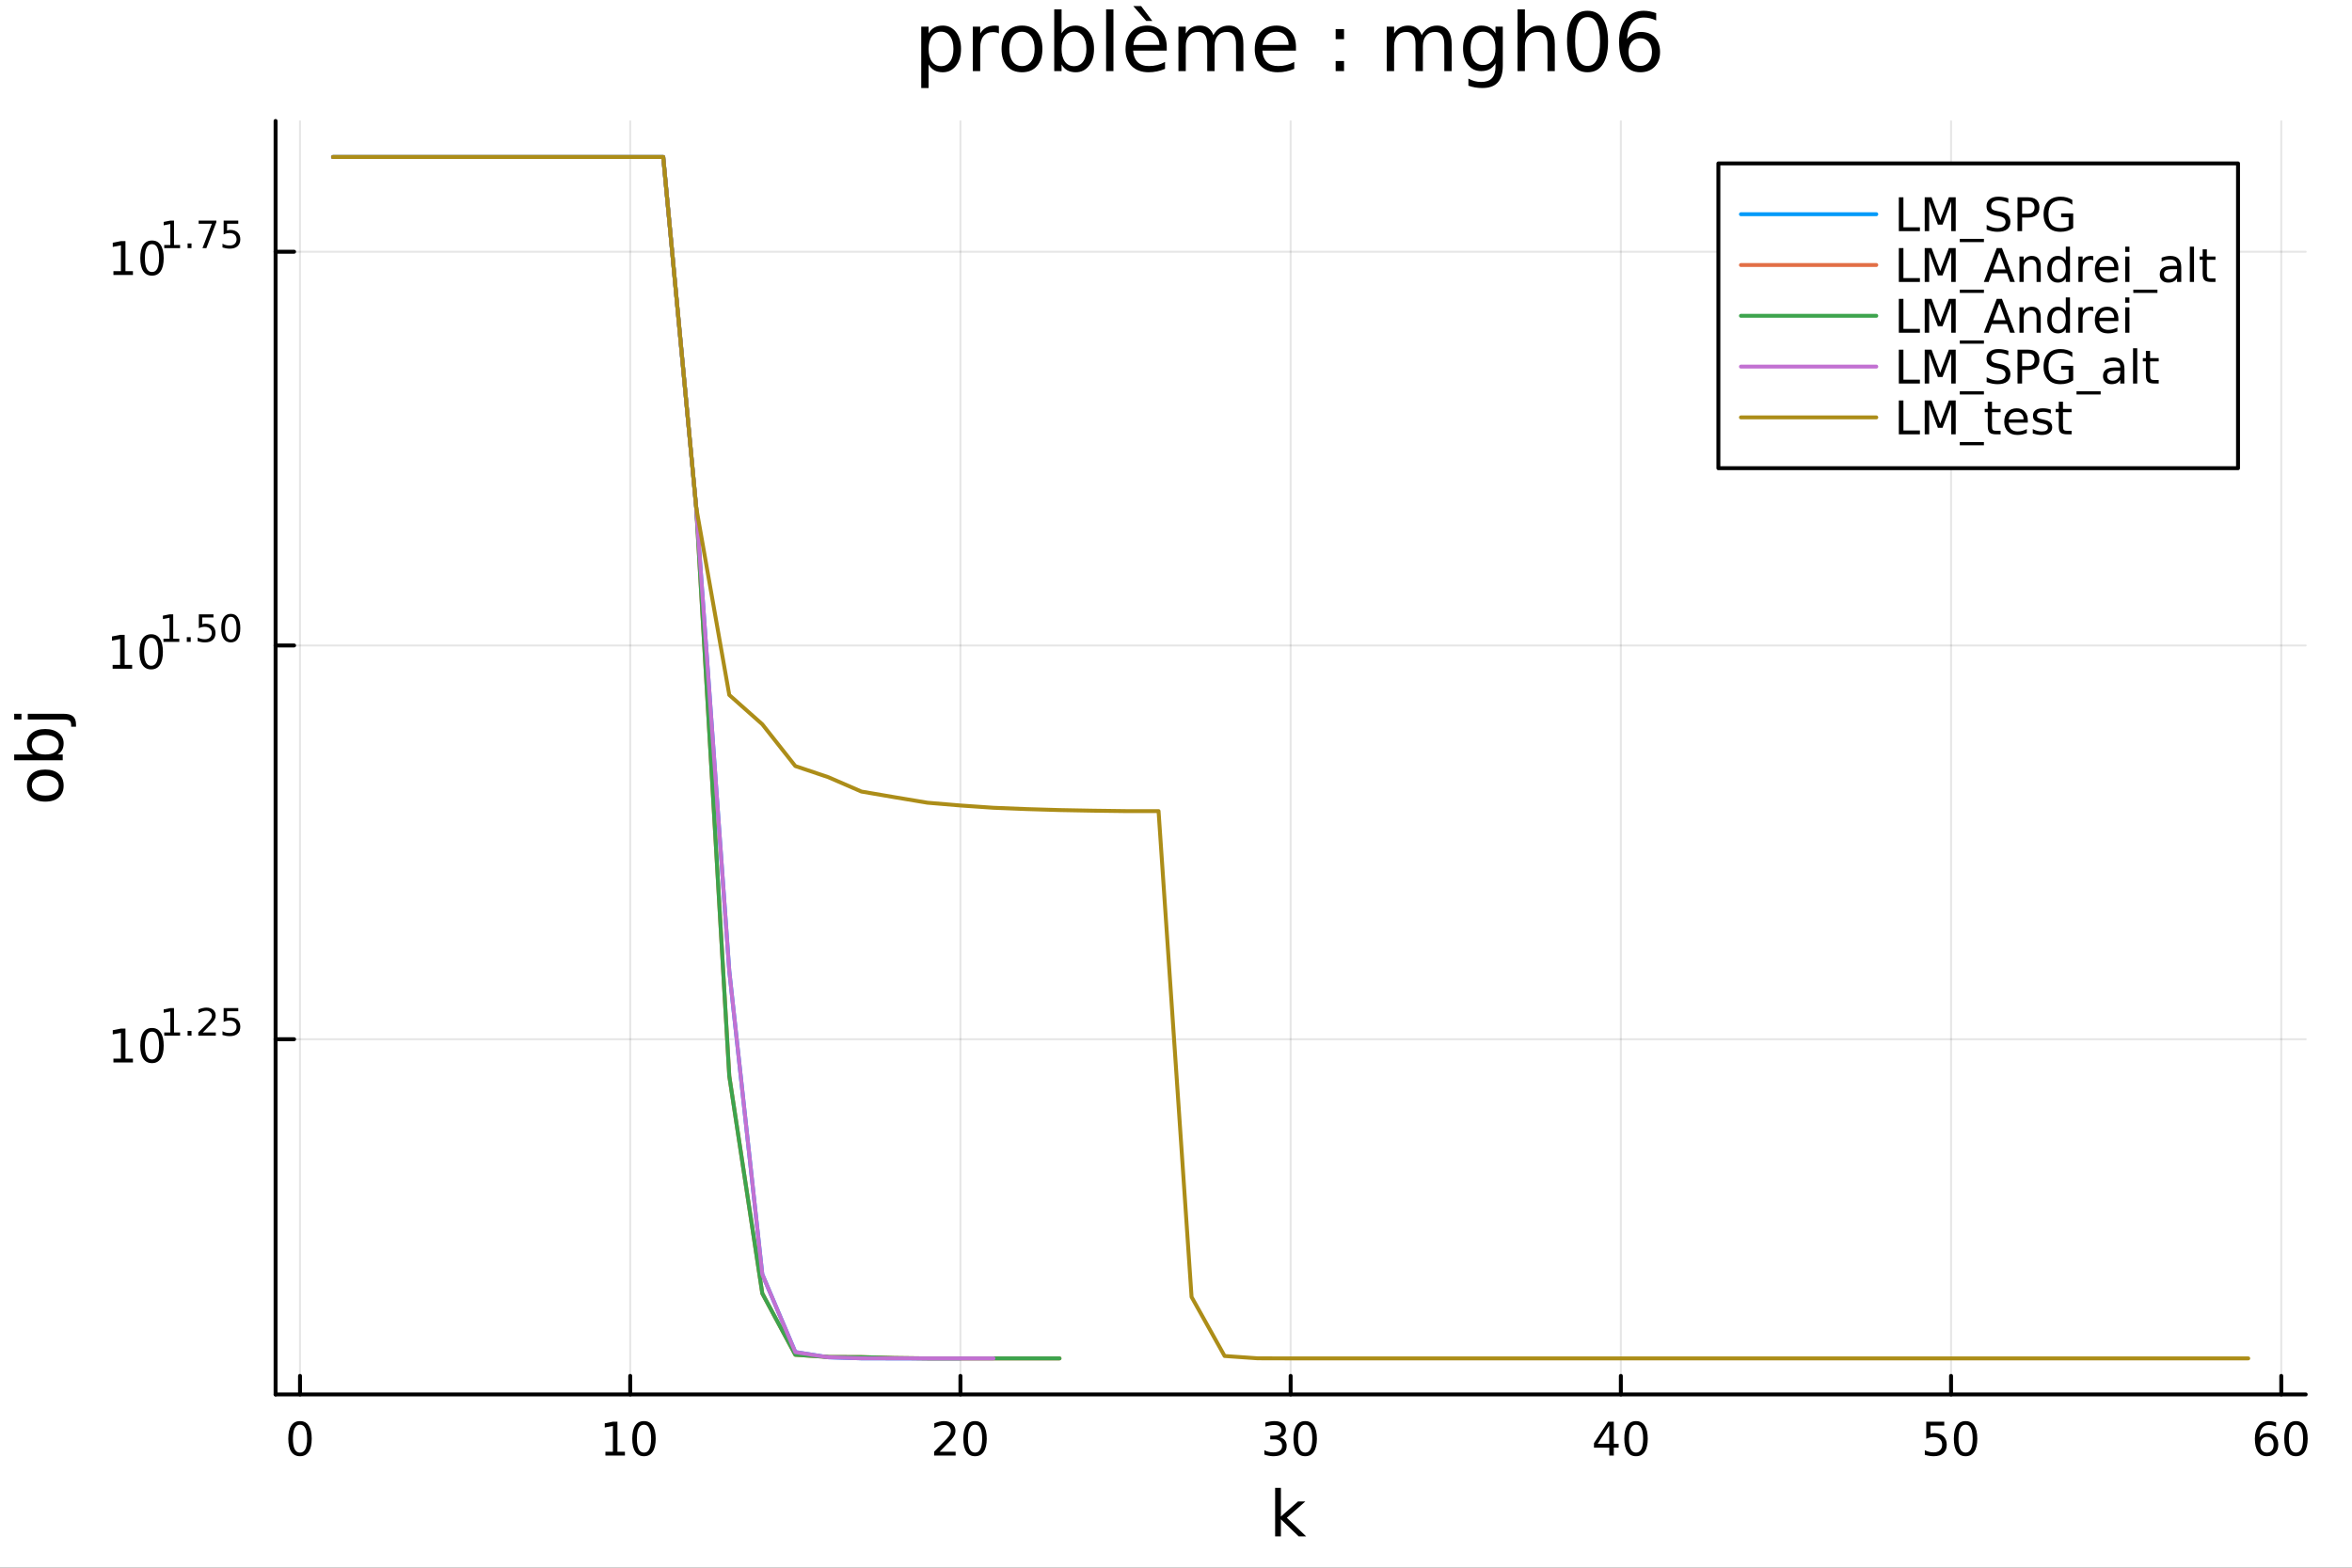 <?xml version="1.0" encoding="utf-8"?>
<svg xmlns="http://www.w3.org/2000/svg" xmlns:xlink="http://www.w3.org/1999/xlink" width="600" height="400" viewBox="0 0 2400 1600">
<rect x="0" y="0" width="2400" height="1600" fill="#333333" stroke="none"/>
<defs>
  <clipPath id="clip700">
    <rect x="0" y="0" width="2400" height="1600"/>
  </clipPath>
</defs>
<path clip-path="url(#clip700)" d="M0 1600 L2400 1600 L2400 0 L0 0  Z" fill="#ffffff" fill-rule="evenodd" fill-opacity="1"/>
<defs>
  <clipPath id="clip701">
    <rect x="480" y="0" width="1681" height="1600"/>
  </clipPath>
</defs>
<path clip-path="url(#clip700)" d="M281.201 1423.18 L2352.76 1423.18 L2352.76 123.472 L281.201 123.472  Z" fill="#ffffff" fill-rule="evenodd" fill-opacity="1"/>
<defs>
  <clipPath id="clip702">
    <rect x="281" y="123" width="2073" height="1301"/>
  </clipPath>
</defs>
<polyline clip-path="url(#clip702)" style="stroke:#000000; stroke-linecap:round; stroke-linejoin:round; stroke-width:2; stroke-opacity:0.1; fill:none" points="306.135,1423.18 306.135,123.472 "/>
<polyline clip-path="url(#clip702)" style="stroke:#000000; stroke-linecap:round; stroke-linejoin:round; stroke-width:2; stroke-opacity:0.1; fill:none" points="643.083,1423.18 643.083,123.472 "/>
<polyline clip-path="url(#clip702)" style="stroke:#000000; stroke-linecap:round; stroke-linejoin:round; stroke-width:2; stroke-opacity:0.1; fill:none" points="980.031,1423.18 980.031,123.472 "/>
<polyline clip-path="url(#clip702)" style="stroke:#000000; stroke-linecap:round; stroke-linejoin:round; stroke-width:2; stroke-opacity:0.1; fill:none" points="1316.98,1423.18 1316.98,123.472 "/>
<polyline clip-path="url(#clip702)" style="stroke:#000000; stroke-linecap:round; stroke-linejoin:round; stroke-width:2; stroke-opacity:0.1; fill:none" points="1653.93,1423.18 1653.93,123.472 "/>
<polyline clip-path="url(#clip702)" style="stroke:#000000; stroke-linecap:round; stroke-linejoin:round; stroke-width:2; stroke-opacity:0.1; fill:none" points="1990.87,1423.18 1990.87,123.472 "/>
<polyline clip-path="url(#clip702)" style="stroke:#000000; stroke-linecap:round; stroke-linejoin:round; stroke-width:2; stroke-opacity:0.1; fill:none" points="2327.82,1423.18 2327.82,123.472 "/>
<polyline clip-path="url(#clip700)" style="stroke:#000000; stroke-linecap:round; stroke-linejoin:round; stroke-width:4; stroke-opacity:1; fill:none" points="281.201,1423.18 2352.76,1423.18 "/>
<polyline clip-path="url(#clip700)" style="stroke:#000000; stroke-linecap:round; stroke-linejoin:round; stroke-width:4; stroke-opacity:1; fill:none" points="306.135,1423.18 306.135,1404.28 "/>
<polyline clip-path="url(#clip700)" style="stroke:#000000; stroke-linecap:round; stroke-linejoin:round; stroke-width:4; stroke-opacity:1; fill:none" points="643.083,1423.18 643.083,1404.28 "/>
<polyline clip-path="url(#clip700)" style="stroke:#000000; stroke-linecap:round; stroke-linejoin:round; stroke-width:4; stroke-opacity:1; fill:none" points="980.031,1423.18 980.031,1404.28 "/>
<polyline clip-path="url(#clip700)" style="stroke:#000000; stroke-linecap:round; stroke-linejoin:round; stroke-width:4; stroke-opacity:1; fill:none" points="1316.98,1423.18 1316.98,1404.28 "/>
<polyline clip-path="url(#clip700)" style="stroke:#000000; stroke-linecap:round; stroke-linejoin:round; stroke-width:4; stroke-opacity:1; fill:none" points="1653.93,1423.18 1653.93,1404.28 "/>
<polyline clip-path="url(#clip700)" style="stroke:#000000; stroke-linecap:round; stroke-linejoin:round; stroke-width:4; stroke-opacity:1; fill:none" points="1990.87,1423.18 1990.87,1404.28 "/>
<polyline clip-path="url(#clip700)" style="stroke:#000000; stroke-linecap:round; stroke-linejoin:round; stroke-width:4; stroke-opacity:1; fill:none" points="2327.82,1423.18 2327.82,1404.28 "/>
<path clip-path="url(#clip700)" d="M306.135 1454.1 Q302.524 1454.1 300.696 1457.66 Q298.89 1461.2 298.89 1468.33 Q298.89 1475.44 300.696 1479.01 Q302.524 1482.55 306.135 1482.55 Q309.77 1482.55 311.575 1479.01 Q313.404 1475.44 313.404 1468.33 Q313.404 1461.2 311.575 1457.66 Q309.77 1454.1 306.135 1454.1 M306.135 1450.39 Q311.946 1450.39 315.001 1455 Q318.08 1459.58 318.08 1468.33 Q318.08 1477.06 315.001 1481.67 Q311.946 1486.25 306.135 1486.25 Q300.325 1486.25 297.247 1481.67 Q294.191 1477.06 294.191 1468.33 Q294.191 1459.58 297.247 1455 Q300.325 1450.39 306.135 1450.39 Z" fill="#000000" fill-rule="nonzero" fill-opacity="1" /><path clip-path="url(#clip700)" d="M617.771 1481.64 L625.41 1481.64 L625.41 1455.28 L617.099 1456.95 L617.099 1452.69 L625.363 1451.02 L630.039 1451.02 L630.039 1481.64 L637.678 1481.64 L637.678 1485.58 L617.771 1485.58 L617.771 1481.64 Z" fill="#000000" fill-rule="nonzero" fill-opacity="1" /><path clip-path="url(#clip700)" d="M657.122 1454.1 Q653.511 1454.1 651.683 1457.66 Q649.877 1461.2 649.877 1468.33 Q649.877 1475.44 651.683 1479.01 Q653.511 1482.55 657.122 1482.55 Q660.757 1482.55 662.562 1479.01 Q664.391 1475.44 664.391 1468.33 Q664.391 1461.2 662.562 1457.66 Q660.757 1454.1 657.122 1454.1 M657.122 1450.39 Q662.933 1450.39 665.988 1455 Q669.067 1459.58 669.067 1468.33 Q669.067 1477.06 665.988 1481.67 Q662.933 1486.25 657.122 1486.25 Q651.312 1486.25 648.234 1481.67 Q645.178 1477.06 645.178 1468.33 Q645.178 1459.58 648.234 1455 Q651.312 1450.39 657.122 1450.39 Z" fill="#000000" fill-rule="nonzero" fill-opacity="1" /><path clip-path="url(#clip700)" d="M958.804 1481.64 L975.123 1481.64 L975.123 1485.58 L953.179 1485.58 L953.179 1481.64 Q955.841 1478.89 960.425 1474.26 Q965.031 1469.61 966.212 1468.27 Q968.457 1465.74 969.336 1464.01 Q970.239 1462.25 970.239 1460.56 Q970.239 1457.8 968.295 1456.07 Q966.374 1454.33 963.272 1454.33 Q961.073 1454.33 958.619 1455.09 Q956.188 1455.86 953.411 1457.41 L953.411 1452.69 Q956.235 1451.55 958.688 1450.97 Q961.142 1450.39 963.179 1450.39 Q968.549 1450.39 971.744 1453.08 Q974.938 1455.77 974.938 1460.26 Q974.938 1462.39 974.128 1464.31 Q973.341 1466.2 971.235 1468.8 Q970.656 1469.47 967.554 1472.69 Q964.452 1475.88 958.804 1481.64 Z" fill="#000000" fill-rule="nonzero" fill-opacity="1" /><path clip-path="url(#clip700)" d="M994.938 1454.1 Q991.327 1454.1 989.498 1457.66 Q987.693 1461.2 987.693 1468.33 Q987.693 1475.44 989.498 1479.01 Q991.327 1482.55 994.938 1482.55 Q998.572 1482.55 1000.38 1479.01 Q1002.21 1475.44 1002.21 1468.33 Q1002.21 1461.2 1000.38 1457.66 Q998.572 1454.1 994.938 1454.1 M994.938 1450.39 Q1000.75 1450.39 1003.8 1455 Q1006.88 1459.58 1006.88 1468.33 Q1006.88 1477.06 1003.8 1481.67 Q1000.75 1486.25 994.938 1486.25 Q989.128 1486.25 986.049 1481.67 Q982.994 1477.06 982.994 1468.33 Q982.994 1459.58 986.049 1455 Q989.128 1450.39 994.938 1450.39 Z" fill="#000000" fill-rule="nonzero" fill-opacity="1" /><path clip-path="url(#clip700)" d="M1305.82 1466.95 Q1309.18 1467.66 1311.05 1469.93 Q1312.95 1472.2 1312.95 1475.53 Q1312.95 1480.65 1309.43 1483.45 Q1305.91 1486.25 1299.43 1486.25 Q1297.26 1486.25 1294.94 1485.81 Q1292.65 1485.39 1290.2 1484.54 L1290.2 1480.02 Q1292.14 1481.16 1294.46 1481.74 Q1296.77 1482.32 1299.29 1482.32 Q1303.69 1482.32 1305.98 1480.58 Q1308.3 1478.84 1308.3 1475.53 Q1308.3 1472.48 1306.15 1470.77 Q1304.02 1469.03 1300.2 1469.03 L1296.17 1469.03 L1296.17 1465.19 L1300.38 1465.19 Q1303.83 1465.19 1305.66 1463.82 Q1307.49 1462.43 1307.49 1459.84 Q1307.49 1457.18 1305.59 1455.77 Q1303.71 1454.33 1300.2 1454.33 Q1298.27 1454.33 1296.08 1454.75 Q1293.88 1455.16 1291.24 1456.04 L1291.24 1451.88 Q1293.9 1451.14 1296.21 1450.77 Q1298.55 1450.39 1300.61 1450.39 Q1305.94 1450.39 1309.04 1452.83 Q1312.14 1455.23 1312.14 1459.35 Q1312.14 1462.22 1310.5 1464.21 Q1308.85 1466.18 1305.82 1466.95 Z" fill="#000000" fill-rule="nonzero" fill-opacity="1" /><path clip-path="url(#clip700)" d="M1331.82 1454.1 Q1328.21 1454.1 1326.38 1457.66 Q1324.57 1461.2 1324.57 1468.33 Q1324.57 1475.44 1326.38 1479.01 Q1328.21 1482.55 1331.82 1482.55 Q1335.45 1482.55 1337.26 1479.01 Q1339.08 1475.44 1339.08 1468.33 Q1339.08 1461.2 1337.26 1457.66 Q1335.45 1454.1 1331.82 1454.1 M1331.82 1450.39 Q1337.63 1450.39 1340.68 1455 Q1343.76 1459.58 1343.76 1468.33 Q1343.76 1477.06 1340.68 1481.67 Q1337.63 1486.25 1331.82 1486.25 Q1326.01 1486.25 1322.93 1481.67 Q1319.87 1477.06 1319.87 1468.33 Q1319.87 1459.58 1322.93 1455 Q1326.01 1450.39 1331.82 1450.39 Z" fill="#000000" fill-rule="nonzero" fill-opacity="1" /><path clip-path="url(#clip700)" d="M1642.1 1455.09 L1630.29 1473.54 L1642.1 1473.54 L1642.1 1455.09 M1640.87 1451.02 L1646.75 1451.02 L1646.75 1473.54 L1651.68 1473.54 L1651.68 1477.43 L1646.75 1477.43 L1646.75 1485.58 L1642.1 1485.58 L1642.1 1477.43 L1626.5 1477.43 L1626.5 1472.92 L1640.87 1451.02 Z" fill="#000000" fill-rule="nonzero" fill-opacity="1" /><path clip-path="url(#clip700)" d="M1669.41 1454.1 Q1665.8 1454.1 1663.97 1457.66 Q1662.17 1461.2 1662.17 1468.33 Q1662.17 1475.44 1663.97 1479.01 Q1665.8 1482.55 1669.41 1482.55 Q1673.05 1482.55 1674.85 1479.01 Q1676.68 1475.44 1676.68 1468.33 Q1676.68 1461.2 1674.85 1457.66 Q1673.05 1454.1 1669.41 1454.1 M1669.41 1450.39 Q1675.22 1450.39 1678.28 1455 Q1681.36 1459.58 1681.36 1468.33 Q1681.36 1477.06 1678.28 1481.67 Q1675.22 1486.25 1669.41 1486.25 Q1663.6 1486.25 1660.52 1481.67 Q1657.47 1477.06 1657.47 1468.33 Q1657.47 1459.58 1660.52 1455 Q1663.6 1450.39 1669.41 1450.39 Z" fill="#000000" fill-rule="nonzero" fill-opacity="1" /><path clip-path="url(#clip700)" d="M1965.57 1451.02 L1983.93 1451.02 L1983.93 1454.96 L1969.86 1454.96 L1969.86 1463.43 Q1970.87 1463.08 1971.89 1462.92 Q1972.91 1462.73 1973.93 1462.73 Q1979.72 1462.73 1983.1 1465.9 Q1986.48 1469.08 1986.48 1474.49 Q1986.48 1480.07 1983 1483.17 Q1979.53 1486.25 1973.21 1486.25 Q1971.04 1486.25 1968.77 1485.88 Q1966.52 1485.51 1964.11 1484.77 L1964.11 1480.07 Q1966.2 1481.2 1968.42 1481.76 Q1970.64 1482.32 1973.12 1482.32 Q1977.12 1482.32 1979.46 1480.21 Q1981.8 1478.1 1981.8 1474.49 Q1981.8 1470.88 1979.46 1468.77 Q1977.12 1466.67 1973.12 1466.67 Q1971.24 1466.67 1969.37 1467.08 Q1967.52 1467.5 1965.57 1468.38 L1965.57 1451.02 Z" fill="#000000" fill-rule="nonzero" fill-opacity="1" /><path clip-path="url(#clip700)" d="M2005.69 1454.1 Q2002.08 1454.1 2000.25 1457.66 Q1998.44 1461.2 1998.44 1468.33 Q1998.44 1475.44 2000.25 1479.01 Q2002.08 1482.55 2005.69 1482.55 Q2009.32 1482.55 2011.13 1479.01 Q2012.96 1475.44 2012.96 1468.33 Q2012.96 1461.2 2011.13 1457.66 Q2009.32 1454.1 2005.69 1454.1 M2005.69 1450.39 Q2011.5 1450.39 2014.55 1455 Q2017.63 1459.58 2017.63 1468.33 Q2017.63 1477.06 2014.55 1481.67 Q2011.5 1486.25 2005.69 1486.25 Q1999.88 1486.25 1996.8 1481.67 Q1993.74 1477.06 1993.74 1468.33 Q1993.74 1459.58 1996.8 1455 Q1999.88 1450.39 2005.69 1450.39 Z" fill="#000000" fill-rule="nonzero" fill-opacity="1" /><path clip-path="url(#clip700)" d="M2313.23 1466.44 Q2310.08 1466.44 2308.23 1468.59 Q2306.4 1470.74 2306.4 1474.49 Q2306.4 1478.22 2308.23 1480.39 Q2310.08 1482.55 2313.23 1482.55 Q2316.38 1482.55 2318.2 1480.39 Q2320.06 1478.22 2320.06 1474.49 Q2320.06 1470.74 2318.2 1468.59 Q2316.38 1466.44 2313.23 1466.44 M2322.51 1451.78 L2322.51 1456.04 Q2320.75 1455.21 2318.94 1454.77 Q2317.16 1454.33 2315.4 1454.33 Q2310.77 1454.33 2308.32 1457.45 Q2305.89 1460.58 2305.54 1466.9 Q2306.91 1464.89 2308.97 1463.82 Q2311.03 1462.73 2313.5 1462.73 Q2318.71 1462.73 2321.72 1465.9 Q2324.75 1469.05 2324.75 1474.49 Q2324.75 1479.82 2321.61 1483.03 Q2318.46 1486.25 2313.23 1486.25 Q2307.23 1486.25 2304.06 1481.67 Q2300.89 1477.06 2300.89 1468.33 Q2300.89 1460.14 2304.78 1455.28 Q2308.67 1450.39 2315.22 1450.39 Q2316.98 1450.39 2318.76 1450.74 Q2320.56 1451.09 2322.51 1451.78 Z" fill="#000000" fill-rule="nonzero" fill-opacity="1" /><path clip-path="url(#clip700)" d="M2342.81 1454.1 Q2339.2 1454.1 2337.37 1457.66 Q2335.56 1461.2 2335.56 1468.33 Q2335.56 1475.44 2337.37 1479.01 Q2339.2 1482.55 2342.81 1482.55 Q2346.44 1482.55 2348.25 1479.01 Q2350.08 1475.44 2350.08 1468.33 Q2350.08 1461.2 2348.25 1457.66 Q2346.44 1454.1 2342.81 1454.1 M2342.81 1450.39 Q2348.62 1450.39 2351.68 1455 Q2354.75 1459.58 2354.75 1468.33 Q2354.75 1477.06 2351.68 1481.67 Q2348.62 1486.25 2342.81 1486.25 Q2337 1486.25 2333.92 1481.67 Q2330.87 1477.06 2330.87 1468.33 Q2330.87 1459.58 2333.92 1455 Q2337 1450.39 2342.81 1450.39 Z" fill="#000000" fill-rule="nonzero" fill-opacity="1" /><path clip-path="url(#clip700)" d="M1301.16 1518.52 L1307.05 1518.52 L1307.05 1547.77 L1324.52 1532.4 L1332 1532.4 L1313.1 1549.07 L1332.8 1568.04 L1325.16 1568.04 L1307.05 1550.63 L1307.05 1568.04 L1301.16 1568.04 L1301.16 1518.52 Z" fill="#000000" fill-rule="nonzero" fill-opacity="1" /><polyline clip-path="url(#clip702)" style="stroke:#000000; stroke-linecap:round; stroke-linejoin:round; stroke-width:2; stroke-opacity:0.1; fill:none" points="281.201,1060.64 2352.76,1060.64 "/>
<polyline clip-path="url(#clip702)" style="stroke:#000000; stroke-linecap:round; stroke-linejoin:round; stroke-width:2; stroke-opacity:0.1; fill:none" points="281.201,658.78 2352.76,658.78 "/>
<polyline clip-path="url(#clip702)" style="stroke:#000000; stroke-linecap:round; stroke-linejoin:round; stroke-width:2; stroke-opacity:0.1; fill:none" points="281.201,256.921 2352.76,256.921 "/>
<polyline clip-path="url(#clip700)" style="stroke:#000000; stroke-linecap:round; stroke-linejoin:round; stroke-width:4; stroke-opacity:1; fill:none" points="281.201,1423.18 281.201,123.472 "/>
<polyline clip-path="url(#clip700)" style="stroke:#000000; stroke-linecap:round; stroke-linejoin:round; stroke-width:4; stroke-opacity:1; fill:none" points="281.201,1060.64 300.099,1060.64 "/>
<polyline clip-path="url(#clip700)" style="stroke:#000000; stroke-linecap:round; stroke-linejoin:round; stroke-width:4; stroke-opacity:1; fill:none" points="281.201,658.78 300.099,658.78 "/>
<polyline clip-path="url(#clip700)" style="stroke:#000000; stroke-linecap:round; stroke-linejoin:round; stroke-width:4; stroke-opacity:1; fill:none" points="281.201,256.921 300.099,256.921 "/>
<path clip-path="url(#clip700)" d="M115.74 1080.43 L123.379 1080.43 L123.379 1054.07 L115.069 1055.73 L115.069 1051.47 L123.333 1049.81 L128.009 1049.81 L128.009 1080.43 L135.647 1080.43 L135.647 1084.37 L115.74 1084.37 L115.74 1080.43 Z" fill="#000000" fill-rule="nonzero" fill-opacity="1" /><path clip-path="url(#clip700)" d="M155.092 1052.89 Q151.481 1052.89 149.652 1056.45 Q147.846 1059.99 147.846 1067.12 Q147.846 1074.23 149.652 1077.79 Q151.481 1081.33 155.092 1081.33 Q158.726 1081.33 160.532 1077.79 Q162.36 1074.23 162.36 1067.12 Q162.36 1059.99 160.532 1056.45 Q158.726 1052.89 155.092 1052.89 M155.092 1049.18 Q160.902 1049.18 163.958 1053.79 Q167.036 1058.37 167.036 1067.12 Q167.036 1075.85 163.958 1080.45 Q160.902 1085.04 155.092 1085.04 Q149.282 1085.04 146.203 1080.45 Q143.147 1075.85 143.147 1067.12 Q143.147 1058.37 146.203 1053.79 Q149.282 1049.18 155.092 1049.18 Z" fill="#000000" fill-rule="nonzero" fill-opacity="1" /><path clip-path="url(#clip700)" d="M167.582 1053.76 L173.788 1053.76 L173.788 1032.34 L167.036 1033.69 L167.036 1030.23 L173.751 1028.88 L177.55 1028.88 L177.55 1053.76 L183.756 1053.76 L183.756 1056.96 L167.582 1056.96 L167.582 1053.76 Z" fill="#000000" fill-rule="nonzero" fill-opacity="1" /><path clip-path="url(#clip700)" d="M191.43 1052.18 L195.398 1052.18 L195.398 1056.96 L191.43 1056.96 L191.43 1052.18 Z" fill="#000000" fill-rule="nonzero" fill-opacity="1" /><path clip-path="url(#clip700)" d="M206.946 1053.76 L220.206 1053.76 L220.206 1056.96 L202.376 1056.96 L202.376 1053.76 Q204.539 1051.52 208.263 1047.76 Q212.006 1043.98 212.965 1042.89 Q214.789 1040.84 215.504 1039.43 Q216.237 1038 216.237 1036.63 Q216.237 1034.39 214.657 1032.98 Q213.096 1031.57 210.576 1031.57 Q208.789 1031.57 206.796 1032.19 Q204.821 1032.81 202.564 1034.07 L202.564 1030.23 Q204.859 1029.31 206.852 1028.84 Q208.846 1028.37 210.501 1028.37 Q214.864 1028.37 217.46 1030.55 Q220.055 1032.73 220.055 1036.38 Q220.055 1038.11 219.397 1039.67 Q218.758 1041.21 217.046 1043.32 Q216.576 1043.87 214.056 1046.48 Q211.535 1049.08 206.946 1053.76 Z" fill="#000000" fill-rule="nonzero" fill-opacity="1" /><path clip-path="url(#clip700)" d="M228.218 1028.88 L243.132 1028.88 L243.132 1032.07 L231.697 1032.07 L231.697 1038.96 Q232.525 1038.68 233.352 1038.54 Q234.18 1038.39 235.007 1038.39 Q239.709 1038.39 242.455 1040.97 Q245.201 1043.55 245.201 1047.95 Q245.201 1052.48 242.38 1055 Q239.559 1057.5 234.424 1057.5 Q232.657 1057.5 230.813 1057.2 Q228.989 1056.9 227.033 1056.3 L227.033 1052.48 Q228.726 1053.4 230.531 1053.85 Q232.337 1054.3 234.349 1054.3 Q237.603 1054.3 239.503 1052.59 Q241.402 1050.88 241.402 1047.95 Q241.402 1045.01 239.503 1043.3 Q237.603 1041.59 234.349 1041.59 Q232.826 1041.59 231.302 1041.93 Q229.798 1042.27 228.218 1042.98 L228.218 1028.88 Z" fill="#000000" fill-rule="nonzero" fill-opacity="1" /><path clip-path="url(#clip700)" d="M114.931 678.573 L122.57 678.573 L122.57 652.207 L114.26 653.874 L114.26 649.614 L122.524 647.948 L127.2 647.948 L127.2 678.573 L134.839 678.573 L134.839 682.508 L114.931 682.508 L114.931 678.573 Z" fill="#000000" fill-rule="nonzero" fill-opacity="1" /><path clip-path="url(#clip700)" d="M154.283 651.027 Q150.672 651.027 148.843 654.591 Q147.038 658.133 147.038 665.263 Q147.038 672.369 148.843 675.934 Q150.672 679.475 154.283 679.475 Q157.917 679.475 159.723 675.934 Q161.552 672.369 161.552 665.263 Q161.552 658.133 159.723 654.591 Q157.917 651.027 154.283 651.027 M154.283 647.323 Q160.093 647.323 163.149 651.929 Q166.227 656.513 166.227 665.263 Q166.227 673.989 163.149 678.596 Q160.093 683.179 154.283 683.179 Q148.473 683.179 145.394 678.596 Q142.339 673.989 142.339 665.263 Q142.339 656.513 145.394 651.929 Q148.473 647.323 154.283 647.323 Z" fill="#000000" fill-rule="nonzero" fill-opacity="1" /><path clip-path="url(#clip700)" d="M166.773 651.9 L172.979 651.9 L172.979 630.478 L166.227 631.832 L166.227 628.372 L172.942 627.017 L176.741 627.017 L176.741 651.9 L182.948 651.9 L182.948 655.097 L166.773 655.097 L166.773 651.9 Z" fill="#000000" fill-rule="nonzero" fill-opacity="1" /><path clip-path="url(#clip700)" d="M190.621 650.32 L194.59 650.32 L194.59 655.097 L190.621 655.097 L190.621 650.32 Z" fill="#000000" fill-rule="nonzero" fill-opacity="1" /><path clip-path="url(#clip700)" d="M202.903 627.017 L217.817 627.017 L217.817 630.215 L206.382 630.215 L206.382 637.098 Q207.21 636.816 208.037 636.685 Q208.865 636.534 209.692 636.534 Q214.394 636.534 217.14 639.111 Q219.886 641.687 219.886 646.089 Q219.886 650.621 217.065 653.141 Q214.244 655.643 209.109 655.643 Q207.341 655.643 205.498 655.342 Q203.674 655.041 201.718 654.439 L201.718 650.621 Q203.41 651.543 205.216 651.994 Q207.022 652.446 209.034 652.446 Q212.288 652.446 214.187 650.734 Q216.087 649.023 216.087 646.089 Q216.087 643.154 214.187 641.443 Q212.288 639.731 209.034 639.731 Q207.511 639.731 205.987 640.07 Q204.482 640.409 202.903 641.123 L202.903 627.017 Z" fill="#000000" fill-rule="nonzero" fill-opacity="1" /><path clip-path="url(#clip700)" d="M235.496 629.519 Q232.562 629.519 231.077 632.415 Q229.61 635.293 229.61 641.086 Q229.61 646.86 231.077 649.756 Q232.562 652.634 235.496 652.634 Q238.449 652.634 239.916 649.756 Q241.402 646.86 241.402 641.086 Q241.402 635.293 239.916 632.415 Q238.449 629.519 235.496 629.519 M235.496 626.51 Q240.217 626.51 242.7 630.252 Q245.201 633.976 245.201 641.086 Q245.201 648.176 242.7 651.919 Q240.217 655.643 235.496 655.643 Q230.776 655.643 228.274 651.919 Q225.792 648.176 225.792 641.086 Q225.792 633.976 228.274 630.252 Q230.776 626.51 235.496 626.51 Z" fill="#000000" fill-rule="nonzero" fill-opacity="1" /><path clip-path="url(#clip700)" d="M115.74 276.714 L123.379 276.714 L123.379 250.348 L115.069 252.015 L115.069 247.755 L123.333 246.089 L128.009 246.089 L128.009 276.714 L135.647 276.714 L135.647 280.649 L115.74 280.649 L115.74 276.714 Z" fill="#000000" fill-rule="nonzero" fill-opacity="1" /><path clip-path="url(#clip700)" d="M155.092 249.167 Q151.481 249.167 149.652 252.732 Q147.846 256.274 147.846 263.403 Q147.846 270.51 149.652 274.075 Q151.481 277.616 155.092 277.616 Q158.726 277.616 160.532 274.075 Q162.36 270.51 162.36 263.403 Q162.36 256.274 160.532 252.732 Q158.726 249.167 155.092 249.167 M155.092 245.464 Q160.902 245.464 163.958 250.07 Q167.036 254.654 167.036 263.403 Q167.036 272.13 163.958 276.737 Q160.902 281.32 155.092 281.32 Q149.282 281.32 146.203 276.737 Q143.147 272.13 143.147 263.403 Q143.147 254.654 146.203 250.07 Q149.282 245.464 155.092 245.464 Z" fill="#000000" fill-rule="nonzero" fill-opacity="1" /><path clip-path="url(#clip700)" d="M167.582 250.041 L173.788 250.041 L173.788 228.619 L167.036 229.973 L167.036 226.513 L173.751 225.158 L177.55 225.158 L177.55 250.041 L183.756 250.041 L183.756 253.238 L167.582 253.238 L167.582 250.041 Z" fill="#000000" fill-rule="nonzero" fill-opacity="1" /><path clip-path="url(#clip700)" d="M191.43 248.461 L195.398 248.461 L195.398 253.238 L191.43 253.238 L191.43 248.461 Z" fill="#000000" fill-rule="nonzero" fill-opacity="1" /><path clip-path="url(#clip700)" d="M202.715 225.158 L220.77 225.158 L220.77 226.776 L210.576 253.238 L206.608 253.238 L216.2 228.356 L202.715 228.356 L202.715 225.158 Z" fill="#000000" fill-rule="nonzero" fill-opacity="1" /><path clip-path="url(#clip700)" d="M228.218 225.158 L243.132 225.158 L243.132 228.356 L231.697 228.356 L231.697 235.239 Q232.525 234.957 233.352 234.826 Q234.18 234.675 235.007 234.675 Q239.709 234.675 242.455 237.252 Q245.201 239.828 245.201 244.229 Q245.201 248.762 242.38 251.282 Q239.559 253.784 234.424 253.784 Q232.657 253.784 230.813 253.483 Q228.989 253.182 227.033 252.58 L227.033 248.762 Q228.726 249.684 230.531 250.135 Q232.337 250.586 234.349 250.586 Q237.603 250.586 239.503 248.875 Q241.402 247.163 241.402 244.229 Q241.402 241.295 239.503 239.584 Q237.603 237.872 234.349 237.872 Q232.826 237.872 231.302 238.211 Q229.798 238.549 228.218 239.264 L228.218 225.158 Z" fill="#000000" fill-rule="nonzero" fill-opacity="1" /><path clip-path="url(#clip700)" d="M32.462 801.797 Q32.462 806.507 36.154 809.244 Q39.815 811.982 46.212 811.982 Q52.609 811.982 56.302 809.276 Q59.962 806.539 59.962 801.797 Q59.962 797.118 56.27 794.381 Q52.578 791.643 46.212 791.643 Q39.878 791.643 36.186 794.381 Q32.462 797.118 32.462 801.797 M27.497 801.797 Q27.497 794.158 32.462 789.797 Q37.427 785.437 46.212 785.437 Q54.965 785.437 59.962 789.797 Q64.927 794.158 64.927 801.797 Q64.927 809.467 59.962 813.828 Q54.965 818.156 46.212 818.156 Q37.427 818.156 32.462 813.828 Q27.497 809.467 27.497 801.797 Z" fill="#000000" fill-rule="nonzero" fill-opacity="1" /><path clip-path="url(#clip700)" d="M46.212 750.139 Q39.751 750.139 36.09 752.812 Q32.398 755.454 32.398 760.101 Q32.398 764.748 36.09 767.422 Q39.751 770.064 46.212 770.064 Q52.673 770.064 56.365 767.422 Q60.026 764.748 60.026 760.101 Q60.026 755.454 56.365 752.812 Q52.673 750.139 46.212 750.139 M33.767 770.064 Q30.584 768.218 29.056 765.417 Q27.497 762.584 27.497 758.669 Q27.497 752.176 32.653 748.134 Q37.809 744.06 46.212 744.06 Q54.615 744.06 59.771 748.134 Q64.927 752.176 64.927 758.669 Q64.927 762.584 63.399 765.417 Q61.84 768.218 58.657 770.064 L64.004 770.064 L64.004 775.952 L14.479 775.952 L14.479 770.064 L33.767 770.064 Z" fill="#000000" fill-rule="nonzero" fill-opacity="1" /><path clip-path="url(#clip700)" d="M28.356 734.352 L28.356 728.495 L64.641 728.495 Q71.452 728.495 74.508 731.105 Q77.563 733.684 77.563 739.445 L77.563 741.673 L72.598 741.673 L72.598 740.113 Q72.598 736.771 71.038 735.561 Q69.51 734.352 64.641 734.352 L28.356 734.352 M14.479 734.352 L14.479 728.495 L21.895 728.495 L21.895 734.352 L14.479 734.352 Z" fill="#000000" fill-rule="nonzero" fill-opacity="1" /><path clip-path="url(#clip700)" d="M947.536 65.77 L947.536 89.833 L940.042 89.833 L940.042 27.206 L947.536 27.206 L947.536 34.092 Q949.886 30.041 953.45 28.097 Q957.056 26.112 962.038 26.112 Q970.302 26.112 975.447 32.675 Q980.632 39.237 980.632 49.931 Q980.632 60.626 975.447 67.188 Q970.302 73.751 962.038 73.751 Q957.056 73.751 953.45 71.806 Q949.886 69.821 947.536 65.77 M972.895 49.931 Q972.895 41.708 969.492 37.05 Q966.13 32.35 960.215 32.35 Q954.301 32.35 950.898 37.05 Q947.536 41.708 947.536 49.931 Q947.536 58.155 950.898 62.854 Q954.301 67.512 960.215 67.512 Q966.13 67.512 969.492 62.854 Q972.895 58.155 972.895 49.931 Z" fill="#000000" fill-rule="nonzero" fill-opacity="1" /><path clip-path="url(#clip700)" d="M1019.28 34.173 Q1018.02 33.444 1016.52 33.12 Q1015.06 32.756 1013.28 32.756 Q1006.96 32.756 1003.56 36.888 Q1000.2 40.979 1000.2 48.676 L1000.2 72.576 L992.704 72.576 L992.704 27.206 L1000.2 27.206 L1000.2 34.254 Q1002.55 30.122 1006.31 28.138 Q1010.08 26.112 1015.47 26.112 Q1016.24 26.112 1017.17 26.234 Q1018.1 26.315 1019.24 26.517 L1019.28 34.173 Z" fill="#000000" fill-rule="nonzero" fill-opacity="1" /><path clip-path="url(#clip700)" d="M1042.85 32.431 Q1036.86 32.431 1033.37 37.131 Q1029.89 41.789 1029.89 49.931 Q1029.89 58.074 1033.33 62.773 Q1036.82 67.431 1042.85 67.431 Q1048.81 67.431 1052.29 62.732 Q1055.78 58.033 1055.78 49.931 Q1055.78 41.87 1052.29 37.171 Q1048.81 32.431 1042.85 32.431 M1042.85 26.112 Q1052.58 26.112 1058.13 32.431 Q1063.68 38.751 1063.68 49.931 Q1063.68 61.071 1058.13 67.431 Q1052.58 73.751 1042.85 73.751 Q1033.09 73.751 1027.54 67.431 Q1022.03 61.071 1022.03 49.931 Q1022.03 38.751 1027.54 32.431 Q1033.09 26.112 1042.85 26.112 Z" fill="#000000" fill-rule="nonzero" fill-opacity="1" /><path clip-path="url(#clip700)" d="M1108.6 49.931 Q1108.6 41.708 1105.2 37.05 Q1101.84 32.35 1095.92 32.35 Q1090.01 32.35 1086.6 37.05 Q1083.24 41.708 1083.24 49.931 Q1083.24 58.155 1086.6 62.854 Q1090.01 67.512 1095.92 67.512 Q1101.84 67.512 1105.2 62.854 Q1108.6 58.155 1108.6 49.931 M1083.24 34.092 Q1085.59 30.041 1089.16 28.097 Q1092.76 26.112 1097.74 26.112 Q1106.01 26.112 1111.15 32.675 Q1116.34 39.237 1116.34 49.931 Q1116.34 60.626 1111.15 67.188 Q1106.01 73.751 1097.74 73.751 Q1092.76 73.751 1089.16 71.806 Q1085.59 69.821 1083.24 65.77 L1083.24 72.576 L1075.75 72.576 L1075.75 9.544 L1083.24 9.544 L1083.24 34.092 Z" fill="#000000" fill-rule="nonzero" fill-opacity="1" /><path clip-path="url(#clip700)" d="M1128.69 9.544 L1136.15 9.544 L1136.15 72.576 L1128.69 72.576 L1128.69 9.544 Z" fill="#000000" fill-rule="nonzero" fill-opacity="1" /><path clip-path="url(#clip700)" d="M1190.55 48.028 L1190.55 51.673 L1156.28 51.673 Q1156.77 59.37 1160.9 63.421 Q1165.07 67.431 1172.48 67.431 Q1176.78 67.431 1180.79 66.378 Q1184.84 65.325 1188.81 63.218 L1188.81 70.267 Q1184.8 71.968 1180.58 72.86 Q1176.37 73.751 1172.04 73.751 Q1161.18 73.751 1154.82 67.431 Q1148.5 61.112 1148.5 50.337 Q1148.5 39.197 1154.5 32.675 Q1160.53 26.112 1170.74 26.112 Q1179.9 26.112 1185.2 32.026 Q1190.55 37.9 1190.55 48.028 M1183.1 45.84 Q1183.02 39.723 1179.65 36.077 Q1176.33 32.431 1170.82 32.431 Q1164.58 32.431 1160.82 35.956 Q1157.09 39.48 1156.52 45.88 L1183.1 45.84 M1164.42 6.222 L1175.85 21.373 L1169.65 21.373 L1156.44 6.222 L1164.42 6.222 Z" fill="#000000" fill-rule="nonzero" fill-opacity="1" /><path clip-path="url(#clip700)" d="M1238.11 35.915 Q1240.9 30.892 1244.79 28.502 Q1248.68 26.112 1253.95 26.112 Q1261.04 26.112 1264.88 31.095 Q1268.73 36.037 1268.73 45.192 L1268.73 72.576 L1261.24 72.576 L1261.24 45.435 Q1261.24 38.913 1258.93 35.753 Q1256.62 32.594 1251.88 32.594 Q1246.09 32.594 1242.73 36.442 Q1239.36 40.29 1239.36 46.934 L1239.36 72.576 L1231.87 72.576 L1231.87 45.435 Q1231.87 38.873 1229.56 35.753 Q1227.25 32.594 1222.43 32.594 Q1216.72 32.594 1213.36 36.482 Q1209.99 40.331 1209.99 46.934 L1209.99 72.576 L1202.5 72.576 L1202.5 27.206 L1209.99 27.206 L1209.99 34.254 Q1212.55 30.082 1216.11 28.097 Q1219.68 26.112 1224.58 26.112 Q1229.52 26.112 1232.96 28.624 Q1236.45 31.135 1238.11 35.915 Z" fill="#000000" fill-rule="nonzero" fill-opacity="1" /><path clip-path="url(#clip700)" d="M1322.41 48.028 L1322.41 51.673 L1288.14 51.673 Q1288.62 59.37 1292.75 63.421 Q1296.93 67.431 1304.34 67.431 Q1308.63 67.431 1312.64 66.378 Q1316.7 65.325 1320.66 63.218 L1320.66 70.267 Q1316.65 71.968 1312.44 72.86 Q1308.23 73.751 1303.89 73.751 Q1293.04 73.751 1286.68 67.431 Q1280.36 61.112 1280.36 50.337 Q1280.36 39.197 1286.35 32.675 Q1292.39 26.112 1302.6 26.112 Q1311.75 26.112 1317.06 32.026 Q1322.41 37.9 1322.41 48.028 M1314.95 45.84 Q1314.87 39.723 1311.51 36.077 Q1308.19 32.431 1302.68 32.431 Q1296.44 32.431 1292.67 35.956 Q1288.95 39.48 1288.38 45.88 L1314.95 45.84 Z" fill="#000000" fill-rule="nonzero" fill-opacity="1" /><path clip-path="url(#clip700)" d="M1362.92 62.287 L1371.46 62.287 L1371.46 72.576 L1362.92 72.576 L1362.92 62.287 M1362.92 29.677 L1371.46 29.677 L1371.46 39.966 L1362.92 39.966 L1362.92 29.677 Z" fill="#000000" fill-rule="nonzero" fill-opacity="1" /><path clip-path="url(#clip700)" d="M1450.66 35.915 Q1453.45 30.892 1457.34 28.502 Q1461.23 26.112 1466.5 26.112 Q1473.59 26.112 1477.43 31.095 Q1481.28 36.037 1481.28 45.192 L1481.28 72.576 L1473.79 72.576 L1473.79 45.435 Q1473.79 38.913 1471.48 35.753 Q1469.17 32.594 1464.43 32.594 Q1458.64 32.594 1455.28 36.442 Q1451.91 40.29 1451.91 46.934 L1451.91 72.576 L1444.42 72.576 L1444.42 45.435 Q1444.42 38.873 1442.11 35.753 Q1439.8 32.594 1434.98 32.594 Q1429.27 32.594 1425.91 36.482 Q1422.55 40.331 1422.55 46.934 L1422.55 72.576 L1415.05 72.576 L1415.05 27.206 L1422.55 27.206 L1422.55 34.254 Q1425.1 30.082 1428.66 28.097 Q1432.23 26.112 1437.13 26.112 Q1442.07 26.112 1445.51 28.624 Q1449 31.135 1450.66 35.915 Z" fill="#000000" fill-rule="nonzero" fill-opacity="1" /><path clip-path="url(#clip700)" d="M1526.01 49.364 Q1526.01 41.263 1522.64 36.806 Q1519.32 32.35 1513.29 32.35 Q1507.29 32.35 1503.93 36.806 Q1500.61 41.263 1500.61 49.364 Q1500.61 57.426 1503.93 61.882 Q1507.29 66.338 1513.29 66.338 Q1519.32 66.338 1522.64 61.882 Q1526.01 57.426 1526.01 49.364 M1533.46 66.945 Q1533.46 78.531 1528.31 84.162 Q1523.17 89.833 1512.56 89.833 Q1508.63 89.833 1505.14 89.225 Q1501.66 88.658 1498.38 87.443 L1498.38 80.192 Q1501.66 81.974 1504.86 82.825 Q1508.06 83.675 1511.38 83.675 Q1518.71 83.675 1522.36 79.827 Q1526.01 76.019 1526.01 68.282 L1526.01 64.596 Q1523.7 68.606 1520.09 70.591 Q1516.49 72.576 1511.46 72.576 Q1503.12 72.576 1498.01 66.216 Q1492.91 59.856 1492.91 49.364 Q1492.91 38.832 1498.01 32.472 Q1503.12 26.112 1511.46 26.112 Q1516.49 26.112 1520.09 28.097 Q1523.7 30.082 1526.01 34.092 L1526.01 27.206 L1533.46 27.206 L1533.46 66.945 Z" fill="#000000" fill-rule="nonzero" fill-opacity="1" /><path clip-path="url(#clip700)" d="M1586.53 45.192 L1586.53 72.576 L1579.07 72.576 L1579.07 45.435 Q1579.07 38.994 1576.56 35.794 Q1574.05 32.594 1569.03 32.594 Q1562.99 32.594 1559.51 36.442 Q1556.02 40.29 1556.02 46.934 L1556.02 72.576 L1548.53 72.576 L1548.53 9.544 L1556.02 9.544 L1556.02 34.254 Q1558.7 30.163 1562.3 28.138 Q1565.95 26.112 1570.69 26.112 Q1578.5 26.112 1582.52 30.973 Q1586.53 35.794 1586.53 45.192 Z" fill="#000000" fill-rule="nonzero" fill-opacity="1" /><path clip-path="url(#clip700)" d="M1619.95 17.484 Q1613.63 17.484 1610.43 23.722 Q1607.27 29.92 1607.27 42.397 Q1607.27 54.833 1610.43 61.071 Q1613.63 67.269 1619.95 67.269 Q1626.31 67.269 1629.47 61.071 Q1632.67 54.833 1632.67 42.397 Q1632.67 29.92 1629.47 23.722 Q1626.31 17.484 1619.95 17.484 M1619.95 11.002 Q1630.11 11.002 1635.46 19.064 Q1640.85 27.084 1640.85 42.397 Q1640.85 57.669 1635.46 65.73 Q1630.11 73.751 1619.95 73.751 Q1609.78 73.751 1604.39 65.73 Q1599.04 57.669 1599.04 42.397 Q1599.04 27.084 1604.39 19.064 Q1609.78 11.002 1619.95 11.002 Z" fill="#000000" fill-rule="nonzero" fill-opacity="1" /><path clip-path="url(#clip700)" d="M1673.74 39.075 Q1668.23 39.075 1664.99 42.842 Q1661.79 46.61 1661.79 53.172 Q1661.79 59.694 1664.99 63.502 Q1668.23 67.269 1673.74 67.269 Q1679.25 67.269 1682.45 63.502 Q1685.69 59.694 1685.69 53.172 Q1685.69 46.61 1682.45 42.842 Q1679.25 39.075 1673.74 39.075 M1689.99 13.433 L1689.99 20.887 Q1686.91 19.428 1683.75 18.659 Q1680.63 17.889 1677.55 17.889 Q1669.45 17.889 1665.15 23.358 Q1660.9 28.826 1660.29 39.885 Q1662.68 36.361 1666.29 34.498 Q1669.89 32.594 1674.23 32.594 Q1683.34 32.594 1688.61 38.143 Q1693.92 43.653 1693.92 53.172 Q1693.92 62.489 1688.41 68.12 Q1682.9 73.751 1673.74 73.751 Q1663.25 73.751 1657.7 65.73 Q1652.15 57.669 1652.15 42.397 Q1652.15 28.057 1658.96 19.55 Q1665.76 11.002 1677.23 11.002 Q1680.3 11.002 1683.42 11.61 Q1686.58 12.217 1689.99 13.433 Z" fill="#000000" fill-rule="nonzero" fill-opacity="1" /><polyline clip-path="url(#clip702)" style="stroke:#009af9; stroke-linecap:round; stroke-linejoin:round; stroke-width:4; stroke-opacity:1; fill:none" points="339.83,160.256 373.525,160.256 407.22,160.256 440.915,160.256 474.609,160.256 508.304,160.256 541.999,160.256 575.694,160.256 609.388,160.256 643.083,160.256 676.778,160.256 710.473,518.596 744.167,990.94 777.862,1300.56 811.557,1379.96 845.252,1385.27 878.947,1386.34 912.641,1386.4 946.336,1386.4 980.031,1386.4 "/>
<polyline clip-path="url(#clip702)" style="stroke:#e26f46; stroke-linecap:round; stroke-linejoin:round; stroke-width:4; stroke-opacity:1; fill:none" points="339.83,160.256 373.525,160.256 407.22,160.256 440.915,160.256 474.609,160.256 508.304,160.256 541.999,160.256 575.694,160.256 609.388,160.256 643.083,160.256 676.778,160.256 710.473,518.596 744.167,1098.31 777.862,1320.09 811.557,1382.7 845.252,1384.95 878.947,1385.05 912.641,1385.98 946.336,1386.39 980.031,1386.4 1013.73,1386.4 1047.42,1386.4 1081.12,1386.4 "/>
<polyline clip-path="url(#clip702)" style="stroke:#3da44d; stroke-linecap:round; stroke-linejoin:round; stroke-width:4; stroke-opacity:1; fill:none" points="339.83,160.256 373.525,160.256 407.22,160.256 440.915,160.256 474.609,160.256 508.304,160.256 541.999,160.256 575.694,160.256 609.388,160.256 643.083,160.256 676.778,160.256 710.473,518.596 744.167,1098.31 777.862,1320.09 811.557,1382.7 845.252,1384.95 878.947,1385.05 912.641,1385.98 946.336,1386.39 980.031,1386.4 1013.73,1386.4 1047.42,1386.4 1081.12,1386.4 "/>
<polyline clip-path="url(#clip702)" style="stroke:#c271d2; stroke-linecap:round; stroke-linejoin:round; stroke-width:4; stroke-opacity:1; fill:none" points="339.83,160.256 373.525,160.256 407.22,160.256 440.915,160.256 474.609,160.256 508.304,160.256 541.999,160.256 575.694,160.256 609.388,160.256 643.083,160.256 676.778,160.256 710.473,518.596 744.167,990.94 777.862,1300.56 811.557,1379.96 845.252,1385.27 878.947,1386.34 912.641,1386.4 946.336,1386.4 980.031,1386.4 1013.73,1386.4 "/>
<polyline clip-path="url(#clip702)" style="stroke:#ac8d18; stroke-linecap:round; stroke-linejoin:round; stroke-width:4; stroke-opacity:1; fill:none" points="339.83,160.256 373.525,160.256 407.22,160.256 440.915,160.256 474.609,160.256 508.304,160.256 541.999,160.256 575.694,160.256 609.388,160.256 643.083,160.256 676.778,160.256 710.473,518.2 744.167,709.3 777.862,739.215 811.557,781.856 845.252,793.222 878.947,807.855 912.641,813.621 946.336,819.25 980.031,822.095 1013.73,824.416 1047.42,825.763 1081.12,826.761 1114.81,827.384 1148.5,827.823 1182.2,827.823 1215.89,1323.7 1249.59,1383.95 1283.28,1386.31 1316.98,1386.4 1350.67,1386.4 1384.37,1386.4 1418.06,1386.4 1451.76,1386.4 1485.45,1386.4 1519.15,1386.4 1552.84,1386.4 1586.54,1386.4 1620.23,1386.4 1653.93,1386.4 1687.62,1386.4 1721.32,1386.4 1755.01,1386.4 1788.71,1386.4 1822.4,1386.4 1856.09,1386.4 1889.79,1386.4 1923.48,1386.4 1957.18,1386.4 1990.87,1386.4 2024.57,1386.4 2058.26,1386.4 2091.96,1386.4 2125.65,1386.4 2159.35,1386.4 2193.04,1386.4 2226.74,1386.4 2260.43,1386.4 2294.13,1386.4 "/>
<path clip-path="url(#clip700)" d="M1753.45 477.836 L2283.7 477.836 L2283.7 166.796 L1753.45 166.796  Z" fill="#ffffff" fill-rule="evenodd" fill-opacity="1"/>
<polyline clip-path="url(#clip700)" style="stroke:#000000; stroke-linecap:round; stroke-linejoin:round; stroke-width:4; stroke-opacity:1; fill:none" points="1753.45,477.836 2283.7,477.836 2283.7,166.796 1753.45,166.796 1753.45,477.836 "/>
<polyline clip-path="url(#clip700)" style="stroke:#009af9; stroke-linecap:round; stroke-linejoin:round; stroke-width:4; stroke-opacity:1; fill:none" points="1776.47,218.636 1914.57,218.636 "/>
<path clip-path="url(#clip700)" d="M1937.59 201.356 L1942.26 201.356 L1942.26 231.981 L1959.09 231.981 L1959.09 235.916 L1937.59 235.916 L1937.59 201.356 Z" fill="#000000" fill-rule="nonzero" fill-opacity="1" /><path clip-path="url(#clip700)" d="M1964 201.356 L1970.97 201.356 L1979.79 224.874 L1988.65 201.356 L1995.62 201.356 L1995.62 235.916 L1991.06 235.916 L1991.06 205.569 L1982.15 229.272 L1977.45 229.272 L1968.54 205.569 L1968.54 235.916 L1964 235.916 L1964 201.356 Z" fill="#000000" fill-rule="nonzero" fill-opacity="1" /><path clip-path="url(#clip700)" d="M2024.41 243.786 L2024.41 247.096 L1999.79 247.096 L1999.79 243.786 L2024.41 243.786 Z" fill="#000000" fill-rule="nonzero" fill-opacity="1" /><path clip-path="url(#clip700)" d="M2049.32 202.49 L2049.32 207.05 Q2046.66 205.777 2044.3 205.152 Q2041.94 204.527 2039.74 204.527 Q2035.92 204.527 2033.84 206.008 Q2031.78 207.49 2031.78 210.221 Q2031.78 212.513 2033.14 213.694 Q2034.53 214.851 2038.37 215.569 L2041.2 216.147 Q2046.43 217.143 2048.91 219.666 Q2051.41 222.166 2051.41 226.379 Q2051.41 231.402 2048.03 233.994 Q2044.67 236.587 2038.16 236.587 Q2035.71 236.587 2032.93 236.031 Q2030.18 235.476 2027.22 234.388 L2027.22 229.573 Q2030.06 231.17 2032.79 231.981 Q2035.53 232.791 2038.16 232.791 Q2042.17 232.791 2044.35 231.217 Q2046.52 229.643 2046.52 226.726 Q2046.52 224.18 2044.95 222.744 Q2043.4 221.309 2039.83 220.592 L2036.98 220.036 Q2031.75 218.995 2029.41 216.772 Q2027.08 214.55 2027.08 210.592 Q2027.08 206.008 2030.29 203.37 Q2033.54 200.731 2039.21 200.731 Q2041.64 200.731 2044.16 201.171 Q2046.68 201.61 2049.32 202.49 Z" fill="#000000" fill-rule="nonzero" fill-opacity="1" /><path clip-path="url(#clip700)" d="M2063.37 205.198 L2063.37 218.184 L2069.25 218.184 Q2072.52 218.184 2074.3 216.495 Q2076.08 214.805 2076.08 211.68 Q2076.08 208.578 2074.3 206.888 Q2072.52 205.198 2069.25 205.198 L2063.37 205.198 M2058.7 201.356 L2069.25 201.356 Q2075.06 201.356 2078.03 203.995 Q2081.01 206.61 2081.01 211.68 Q2081.01 216.795 2078.03 219.411 Q2075.06 222.027 2069.25 222.027 L2063.37 222.027 L2063.37 235.916 L2058.7 235.916 L2058.7 201.356 Z" fill="#000000" fill-rule="nonzero" fill-opacity="1" /><path clip-path="url(#clip700)" d="M2110.85 230.985 L2110.85 221.703 L2103.21 221.703 L2103.21 217.86 L2115.48 217.86 L2115.48 232.698 Q2112.77 234.619 2109.51 235.615 Q2106.24 236.587 2102.54 236.587 Q2094.44 236.587 2089.85 231.865 Q2085.29 227.119 2085.29 218.67 Q2085.29 210.198 2089.85 205.476 Q2094.44 200.731 2102.54 200.731 Q2105.92 200.731 2108.95 201.564 Q2112.01 202.397 2114.58 204.018 L2114.58 208.995 Q2111.98 206.796 2109.07 205.684 Q2106.15 204.573 2102.93 204.573 Q2096.59 204.573 2093.4 208.115 Q2090.22 211.657 2090.22 218.67 Q2090.22 225.661 2093.4 229.203 Q2096.59 232.744 2102.93 232.744 Q2105.41 232.744 2107.35 232.328 Q2109.3 231.888 2110.85 230.985 Z" fill="#000000" fill-rule="nonzero" fill-opacity="1" /><polyline clip-path="url(#clip700)" style="stroke:#e26f46; stroke-linecap:round; stroke-linejoin:round; stroke-width:4; stroke-opacity:1; fill:none" points="1776.47,270.476 1914.57,270.476 "/>
<path clip-path="url(#clip700)" d="M1937.59 253.196 L1942.26 253.196 L1942.26 283.821 L1959.09 283.821 L1959.09 287.756 L1937.59 287.756 L1937.59 253.196 Z" fill="#000000" fill-rule="nonzero" fill-opacity="1" /><path clip-path="url(#clip700)" d="M1964 253.196 L1970.97 253.196 L1979.79 276.714 L1988.65 253.196 L1995.62 253.196 L1995.62 287.756 L1991.06 287.756 L1991.06 257.409 L1982.15 281.112 L1977.45 281.112 L1968.54 257.409 L1968.54 287.756 L1964 287.756 L1964 253.196 Z" fill="#000000" fill-rule="nonzero" fill-opacity="1" /><path clip-path="url(#clip700)" d="M2024.41 295.626 L2024.41 298.936 L1999.79 298.936 L1999.79 295.626 L2024.41 295.626 Z" fill="#000000" fill-rule="nonzero" fill-opacity="1" /><path clip-path="url(#clip700)" d="M2040.16 257.802 L2033.81 275.001 L2046.52 275.001 L2040.16 257.802 M2037.52 253.196 L2042.82 253.196 L2055.99 287.756 L2051.13 287.756 L2047.98 278.89 L2032.4 278.89 L2029.25 287.756 L2024.32 287.756 L2037.52 253.196 Z" fill="#000000" fill-rule="nonzero" fill-opacity="1" /><path clip-path="url(#clip700)" d="M2082.4 272.108 L2082.4 287.756 L2078.14 287.756 L2078.14 272.247 Q2078.14 268.566 2076.71 266.737 Q2075.27 264.909 2072.4 264.909 Q2068.95 264.909 2066.96 267.108 Q2064.97 269.307 2064.97 273.103 L2064.97 287.756 L2060.69 287.756 L2060.69 261.83 L2064.97 261.83 L2064.97 265.858 Q2066.5 263.52 2068.56 262.362 Q2070.64 261.205 2073.35 261.205 Q2077.82 261.205 2080.11 263.983 Q2082.4 266.737 2082.4 272.108 Z" fill="#000000" fill-rule="nonzero" fill-opacity="1" /><path clip-path="url(#clip700)" d="M2107.96 265.765 L2107.96 251.737 L2112.22 251.737 L2112.22 287.756 L2107.96 287.756 L2107.96 283.867 Q2106.61 286.182 2104.55 287.316 Q2102.52 288.427 2099.65 288.427 Q2094.95 288.427 2091.98 284.677 Q2089.04 280.927 2089.04 274.816 Q2089.04 268.705 2091.98 264.955 Q2094.95 261.205 2099.65 261.205 Q2102.52 261.205 2104.55 262.339 Q2106.61 263.45 2107.96 265.765 M2093.44 274.816 Q2093.44 279.515 2095.36 282.2 Q2097.31 284.862 2100.69 284.862 Q2104.07 284.862 2106.01 282.2 Q2107.96 279.515 2107.96 274.816 Q2107.96 270.117 2106.01 267.455 Q2104.07 264.77 2100.69 264.77 Q2097.31 264.77 2095.36 267.455 Q2093.44 270.117 2093.44 274.816 Z" fill="#000000" fill-rule="nonzero" fill-opacity="1" /><path clip-path="url(#clip700)" d="M2136.01 265.811 Q2135.29 265.395 2134.44 265.21 Q2133.6 265.001 2132.59 265.001 Q2128.97 265.001 2127.03 267.362 Q2125.11 269.7 2125.11 274.098 L2125.11 287.756 L2120.83 287.756 L2120.83 261.83 L2125.11 261.83 L2125.11 265.858 Q2126.45 263.497 2128.6 262.362 Q2130.76 261.205 2133.84 261.205 Q2134.28 261.205 2134.81 261.274 Q2135.34 261.321 2135.99 261.436 L2136.01 265.811 Z" fill="#000000" fill-rule="nonzero" fill-opacity="1" /><path clip-path="url(#clip700)" d="M2161.61 273.728 L2161.61 275.811 L2142.03 275.811 Q2142.31 280.209 2144.67 282.524 Q2147.05 284.816 2151.29 284.816 Q2153.74 284.816 2156.03 284.214 Q2158.35 283.612 2160.62 282.409 L2160.62 286.436 Q2158.33 287.408 2155.92 287.918 Q2153.51 288.427 2151.03 288.427 Q2144.83 288.427 2141.2 284.816 Q2137.59 281.205 2137.59 275.047 Q2137.59 268.682 2141.01 264.955 Q2144.46 261.205 2150.29 261.205 Q2155.53 261.205 2158.56 264.585 Q2161.61 267.941 2161.61 273.728 M2157.35 272.478 Q2157.31 268.983 2155.39 266.899 Q2153.49 264.816 2150.34 264.816 Q2146.78 264.816 2144.62 266.83 Q2142.49 268.844 2142.17 272.501 L2157.35 272.478 Z" fill="#000000" fill-rule="nonzero" fill-opacity="1" /><path clip-path="url(#clip700)" d="M2168.6 261.83 L2172.86 261.83 L2172.86 287.756 L2168.6 287.756 L2168.6 261.83 M2168.6 251.737 L2172.86 251.737 L2172.86 257.131 L2168.6 257.131 L2168.6 251.737 Z" fill="#000000" fill-rule="nonzero" fill-opacity="1" /><path clip-path="url(#clip700)" d="M2201.47 295.626 L2201.47 298.936 L2176.84 298.936 L2176.84 295.626 L2201.47 295.626 Z" fill="#000000" fill-rule="nonzero" fill-opacity="1" /><path clip-path="url(#clip700)" d="M2217.26 274.723 Q2212.1 274.723 2210.11 275.904 Q2208.12 277.084 2208.12 279.932 Q2208.12 282.2 2209.6 283.543 Q2211.1 284.862 2213.67 284.862 Q2217.21 284.862 2219.34 282.362 Q2221.5 279.839 2221.5 275.672 L2221.5 274.723 L2217.26 274.723 M2225.76 272.964 L2225.76 287.756 L2221.5 287.756 L2221.5 283.821 Q2220.04 286.182 2217.86 287.316 Q2215.69 288.427 2212.54 288.427 Q2208.56 288.427 2206.2 286.205 Q2203.86 283.959 2203.86 280.209 Q2203.86 275.834 2206.78 273.612 Q2209.71 271.39 2215.53 271.39 L2221.5 271.39 L2221.5 270.973 Q2221.5 268.034 2219.55 266.436 Q2217.63 264.816 2214.14 264.816 Q2211.91 264.816 2209.81 265.348 Q2207.7 265.881 2205.76 266.946 L2205.76 263.01 Q2208.09 262.108 2210.29 261.668 Q2212.49 261.205 2214.58 261.205 Q2220.2 261.205 2222.98 264.122 Q2225.76 267.038 2225.76 272.964 Z" fill="#000000" fill-rule="nonzero" fill-opacity="1" /><path clip-path="url(#clip700)" d="M2234.53 251.737 L2238.79 251.737 L2238.79 287.756 L2234.53 287.756 L2234.53 251.737 Z" fill="#000000" fill-rule="nonzero" fill-opacity="1" /><path clip-path="url(#clip700)" d="M2251.91 254.469 L2251.91 261.83 L2260.69 261.83 L2260.69 265.14 L2251.91 265.14 L2251.91 279.214 Q2251.91 282.385 2252.77 283.288 Q2253.65 284.191 2256.31 284.191 L2260.69 284.191 L2260.69 287.756 L2256.31 287.756 Q2251.38 287.756 2249.51 285.927 Q2247.63 284.075 2247.63 279.214 L2247.63 265.14 L2244.51 265.14 L2244.51 261.83 L2247.63 261.83 L2247.63 254.469 L2251.91 254.469 Z" fill="#000000" fill-rule="nonzero" fill-opacity="1" /><polyline clip-path="url(#clip700)" style="stroke:#3da44d; stroke-linecap:round; stroke-linejoin:round; stroke-width:4; stroke-opacity:1; fill:none" points="1776.47,322.316 1914.57,322.316 "/>
<path clip-path="url(#clip700)" d="M1937.59 305.036 L1942.26 305.036 L1942.26 335.661 L1959.09 335.661 L1959.09 339.596 L1937.59 339.596 L1937.59 305.036 Z" fill="#000000" fill-rule="nonzero" fill-opacity="1" /><path clip-path="url(#clip700)" d="M1964 305.036 L1970.97 305.036 L1979.79 328.554 L1988.65 305.036 L1995.62 305.036 L1995.62 339.596 L1991.06 339.596 L1991.06 309.249 L1982.15 332.952 L1977.45 332.952 L1968.54 309.249 L1968.54 339.596 L1964 339.596 L1964 305.036 Z" fill="#000000" fill-rule="nonzero" fill-opacity="1" /><path clip-path="url(#clip700)" d="M2024.41 347.466 L2024.41 350.776 L1999.79 350.776 L1999.79 347.466 L2024.41 347.466 Z" fill="#000000" fill-rule="nonzero" fill-opacity="1" /><path clip-path="url(#clip700)" d="M2040.16 309.642 L2033.81 326.841 L2046.52 326.841 L2040.16 309.642 M2037.52 305.036 L2042.82 305.036 L2055.99 339.596 L2051.13 339.596 L2047.98 330.73 L2032.4 330.73 L2029.25 339.596 L2024.32 339.596 L2037.52 305.036 Z" fill="#000000" fill-rule="nonzero" fill-opacity="1" /><path clip-path="url(#clip700)" d="M2082.4 323.948 L2082.4 339.596 L2078.14 339.596 L2078.14 324.087 Q2078.14 320.406 2076.71 318.577 Q2075.27 316.749 2072.4 316.749 Q2068.95 316.749 2066.96 318.948 Q2064.97 321.147 2064.97 324.943 L2064.97 339.596 L2060.69 339.596 L2060.69 313.67 L2064.97 313.67 L2064.97 317.698 Q2066.5 315.36 2068.56 314.202 Q2070.64 313.045 2073.35 313.045 Q2077.82 313.045 2080.11 315.823 Q2082.4 318.577 2082.4 323.948 Z" fill="#000000" fill-rule="nonzero" fill-opacity="1" /><path clip-path="url(#clip700)" d="M2107.96 317.605 L2107.96 303.577 L2112.22 303.577 L2112.22 339.596 L2107.96 339.596 L2107.96 335.707 Q2106.61 338.022 2104.55 339.156 Q2102.52 340.267 2099.65 340.267 Q2094.95 340.267 2091.98 336.517 Q2089.04 332.767 2089.04 326.656 Q2089.04 320.545 2091.98 316.795 Q2094.95 313.045 2099.65 313.045 Q2102.52 313.045 2104.55 314.179 Q2106.61 315.29 2107.96 317.605 M2093.44 326.656 Q2093.44 331.355 2095.36 334.04 Q2097.31 336.702 2100.69 336.702 Q2104.07 336.702 2106.01 334.04 Q2107.96 331.355 2107.96 326.656 Q2107.96 321.957 2106.01 319.295 Q2104.07 316.61 2100.69 316.61 Q2097.31 316.61 2095.36 319.295 Q2093.44 321.957 2093.44 326.656 Z" fill="#000000" fill-rule="nonzero" fill-opacity="1" /><path clip-path="url(#clip700)" d="M2136.01 317.651 Q2135.29 317.235 2134.44 317.05 Q2133.6 316.841 2132.59 316.841 Q2128.97 316.841 2127.03 319.202 Q2125.11 321.54 2125.11 325.938 L2125.11 339.596 L2120.83 339.596 L2120.83 313.67 L2125.11 313.67 L2125.11 317.698 Q2126.45 315.337 2128.6 314.202 Q2130.76 313.045 2133.84 313.045 Q2134.28 313.045 2134.81 313.114 Q2135.34 313.161 2135.99 313.276 L2136.01 317.651 Z" fill="#000000" fill-rule="nonzero" fill-opacity="1" /><path clip-path="url(#clip700)" d="M2161.61 325.568 L2161.61 327.651 L2142.03 327.651 Q2142.31 332.049 2144.67 334.364 Q2147.05 336.656 2151.29 336.656 Q2153.74 336.656 2156.03 336.054 Q2158.35 335.452 2160.62 334.249 L2160.62 338.276 Q2158.33 339.248 2155.92 339.758 Q2153.51 340.267 2151.03 340.267 Q2144.83 340.267 2141.2 336.656 Q2137.59 333.045 2137.59 326.887 Q2137.59 320.522 2141.01 316.795 Q2144.46 313.045 2150.29 313.045 Q2155.53 313.045 2158.56 316.425 Q2161.61 319.781 2161.61 325.568 M2157.35 324.318 Q2157.31 320.823 2155.39 318.739 Q2153.49 316.656 2150.34 316.656 Q2146.78 316.656 2144.62 318.67 Q2142.49 320.684 2142.17 324.341 L2157.35 324.318 Z" fill="#000000" fill-rule="nonzero" fill-opacity="1" /><path clip-path="url(#clip700)" d="M2168.6 313.67 L2172.86 313.67 L2172.86 339.596 L2168.6 339.596 L2168.6 313.67 M2168.6 303.577 L2172.86 303.577 L2172.86 308.971 L2168.6 308.971 L2168.6 303.577 Z" fill="#000000" fill-rule="nonzero" fill-opacity="1" /><polyline clip-path="url(#clip700)" style="stroke:#c271d2; stroke-linecap:round; stroke-linejoin:round; stroke-width:4; stroke-opacity:1; fill:none" points="1776.47,374.156 1914.57,374.156 "/>
<path clip-path="url(#clip700)" d="M1937.59 356.876 L1942.26 356.876 L1942.26 387.501 L1959.09 387.501 L1959.09 391.436 L1937.59 391.436 L1937.59 356.876 Z" fill="#000000" fill-rule="nonzero" fill-opacity="1" /><path clip-path="url(#clip700)" d="M1964 356.876 L1970.97 356.876 L1979.79 380.394 L1988.65 356.876 L1995.62 356.876 L1995.62 391.436 L1991.06 391.436 L1991.06 361.089 L1982.15 384.792 L1977.45 384.792 L1968.54 361.089 L1968.54 391.436 L1964 391.436 L1964 356.876 Z" fill="#000000" fill-rule="nonzero" fill-opacity="1" /><path clip-path="url(#clip700)" d="M2024.41 399.306 L2024.41 402.616 L1999.79 402.616 L1999.79 399.306 L2024.41 399.306 Z" fill="#000000" fill-rule="nonzero" fill-opacity="1" /><path clip-path="url(#clip700)" d="M2049.32 358.01 L2049.32 362.57 Q2046.66 361.297 2044.3 360.672 Q2041.94 360.047 2039.74 360.047 Q2035.92 360.047 2033.84 361.528 Q2031.78 363.01 2031.78 365.741 Q2031.78 368.033 2033.14 369.214 Q2034.53 370.371 2038.37 371.089 L2041.2 371.667 Q2046.43 372.663 2048.91 375.186 Q2051.41 377.686 2051.41 381.899 Q2051.41 386.922 2048.03 389.514 Q2044.67 392.107 2038.16 392.107 Q2035.71 392.107 2032.93 391.551 Q2030.18 390.996 2027.22 389.908 L2027.22 385.093 Q2030.06 386.69 2032.79 387.501 Q2035.53 388.311 2038.16 388.311 Q2042.17 388.311 2044.35 386.737 Q2046.52 385.163 2046.52 382.246 Q2046.52 379.7 2044.95 378.264 Q2043.4 376.829 2039.83 376.112 L2036.98 375.556 Q2031.75 374.515 2029.41 372.292 Q2027.08 370.07 2027.08 366.112 Q2027.08 361.528 2030.29 358.89 Q2033.54 356.251 2039.21 356.251 Q2041.64 356.251 2044.16 356.691 Q2046.68 357.13 2049.32 358.01 Z" fill="#000000" fill-rule="nonzero" fill-opacity="1" /><path clip-path="url(#clip700)" d="M2063.37 360.718 L2063.37 373.704 L2069.25 373.704 Q2072.52 373.704 2074.3 372.015 Q2076.08 370.325 2076.08 367.2 Q2076.08 364.098 2074.3 362.408 Q2072.52 360.718 2069.25 360.718 L2063.37 360.718 M2058.7 356.876 L2069.25 356.876 Q2075.06 356.876 2078.03 359.515 Q2081.01 362.13 2081.01 367.2 Q2081.01 372.315 2078.03 374.931 Q2075.06 377.547 2069.25 377.547 L2063.37 377.547 L2063.37 391.436 L2058.7 391.436 L2058.7 356.876 Z" fill="#000000" fill-rule="nonzero" fill-opacity="1" /><path clip-path="url(#clip700)" d="M2110.85 386.505 L2110.85 377.223 L2103.21 377.223 L2103.21 373.38 L2115.48 373.38 L2115.48 388.218 Q2112.77 390.139 2109.51 391.135 Q2106.24 392.107 2102.54 392.107 Q2094.44 392.107 2089.85 387.385 Q2085.29 382.639 2085.29 374.19 Q2085.29 365.718 2089.85 360.996 Q2094.44 356.251 2102.54 356.251 Q2105.92 356.251 2108.95 357.084 Q2112.01 357.917 2114.58 359.538 L2114.58 364.515 Q2111.98 362.316 2109.07 361.204 Q2106.15 360.093 2102.93 360.093 Q2096.59 360.093 2093.4 363.635 Q2090.22 367.177 2090.22 374.19 Q2090.22 381.181 2093.4 384.723 Q2096.59 388.264 2102.93 388.264 Q2105.41 388.264 2107.35 387.848 Q2109.3 387.408 2110.85 386.505 Z" fill="#000000" fill-rule="nonzero" fill-opacity="1" /><path clip-path="url(#clip700)" d="M2143.53 399.306 L2143.53 402.616 L2118.91 402.616 L2118.91 399.306 L2143.53 399.306 Z" fill="#000000" fill-rule="nonzero" fill-opacity="1" /><path clip-path="url(#clip700)" d="M2159.32 378.403 Q2154.16 378.403 2152.17 379.584 Q2150.18 380.764 2150.18 383.612 Q2150.18 385.88 2151.66 387.223 Q2153.16 388.542 2155.73 388.542 Q2159.28 388.542 2161.4 386.042 Q2163.56 383.519 2163.56 379.352 L2163.56 378.403 L2159.32 378.403 M2167.82 376.644 L2167.82 391.436 L2163.56 391.436 L2163.56 387.501 Q2162.1 389.862 2159.92 390.996 Q2157.75 392.107 2154.6 392.107 Q2150.62 392.107 2148.26 389.885 Q2145.92 387.639 2145.92 383.889 Q2145.92 379.514 2148.84 377.292 Q2151.78 375.07 2157.59 375.07 L2163.56 375.07 L2163.56 374.653 Q2163.56 371.714 2161.61 370.116 Q2159.69 368.496 2156.2 368.496 Q2153.97 368.496 2151.87 369.028 Q2149.76 369.561 2147.82 370.626 L2147.82 366.69 Q2150.15 365.788 2152.35 365.348 Q2154.55 364.885 2156.64 364.885 Q2162.26 364.885 2165.04 367.802 Q2167.82 370.718 2167.82 376.644 Z" fill="#000000" fill-rule="nonzero" fill-opacity="1" /><path clip-path="url(#clip700)" d="M2176.59 355.417 L2180.85 355.417 L2180.85 391.436 L2176.59 391.436 L2176.59 355.417 Z" fill="#000000" fill-rule="nonzero" fill-opacity="1" /><path clip-path="url(#clip700)" d="M2193.97 358.149 L2193.97 365.51 L2202.75 365.51 L2202.75 368.82 L2193.97 368.82 L2193.97 382.894 Q2193.97 386.065 2194.83 386.968 Q2195.71 387.871 2198.37 387.871 L2202.75 387.871 L2202.75 391.436 L2198.37 391.436 Q2193.44 391.436 2191.57 389.607 Q2189.69 387.755 2189.69 382.894 L2189.69 368.82 L2186.57 368.82 L2186.57 365.51 L2189.69 365.51 L2189.69 358.149 L2193.97 358.149 Z" fill="#000000" fill-rule="nonzero" fill-opacity="1" /><polyline clip-path="url(#clip700)" style="stroke:#ac8d18; stroke-linecap:round; stroke-linejoin:round; stroke-width:4; stroke-opacity:1; fill:none" points="1776.47,425.996 1914.57,425.996 "/>
<path clip-path="url(#clip700)" d="M1937.59 408.716 L1942.26 408.716 L1942.26 439.341 L1959.09 439.341 L1959.09 443.276 L1937.59 443.276 L1937.59 408.716 Z" fill="#000000" fill-rule="nonzero" fill-opacity="1" /><path clip-path="url(#clip700)" d="M1964 408.716 L1970.97 408.716 L1979.79 432.234 L1988.65 408.716 L1995.62 408.716 L1995.62 443.276 L1991.06 443.276 L1991.06 412.929 L1982.15 436.632 L1977.45 436.632 L1968.54 412.929 L1968.54 443.276 L1964 443.276 L1964 408.716 Z" fill="#000000" fill-rule="nonzero" fill-opacity="1" /><path clip-path="url(#clip700)" d="M2024.41 451.146 L2024.41 454.456 L1999.79 454.456 L1999.79 451.146 L2024.41 451.146 Z" fill="#000000" fill-rule="nonzero" fill-opacity="1" /><path clip-path="url(#clip700)" d="M2032.63 409.989 L2032.63 417.35 L2041.41 417.35 L2041.41 420.66 L2032.63 420.66 L2032.63 434.734 Q2032.63 437.905 2033.49 438.808 Q2034.37 439.711 2037.03 439.711 L2041.41 439.711 L2041.41 443.276 L2037.03 443.276 Q2032.1 443.276 2030.23 441.447 Q2028.35 439.595 2028.35 434.734 L2028.35 420.66 L2025.23 420.66 L2025.23 417.35 L2028.35 417.35 L2028.35 409.989 L2032.63 409.989 Z" fill="#000000" fill-rule="nonzero" fill-opacity="1" /><path clip-path="url(#clip700)" d="M2069.18 429.248 L2069.18 431.331 L2049.6 431.331 Q2049.88 435.729 2052.24 438.044 Q2054.62 440.336 2058.86 440.336 Q2061.31 440.336 2063.6 439.734 Q2065.92 439.132 2068.19 437.929 L2068.19 441.956 Q2065.9 442.928 2063.49 443.438 Q2061.08 443.947 2058.6 443.947 Q2052.4 443.947 2048.77 440.336 Q2045.16 436.725 2045.16 430.567 Q2045.16 424.202 2048.58 420.475 Q2052.03 416.725 2057.86 416.725 Q2063.1 416.725 2066.13 420.105 Q2069.18 423.461 2069.18 429.248 M2064.92 427.998 Q2064.88 424.503 2062.96 422.419 Q2061.06 420.336 2057.91 420.336 Q2054.35 420.336 2052.19 422.35 Q2050.06 424.364 2049.74 428.021 L2064.92 427.998 Z" fill="#000000" fill-rule="nonzero" fill-opacity="1" /><path clip-path="url(#clip700)" d="M2092.7 418.114 L2092.7 422.142 Q2090.9 421.216 2088.95 420.753 Q2087.01 420.29 2084.92 420.29 Q2081.75 420.29 2080.16 421.262 Q2078.58 422.234 2078.58 424.179 Q2078.58 425.66 2079.72 426.517 Q2080.85 427.35 2084.28 428.114 L2085.73 428.438 Q2090.27 429.41 2092.17 431.192 Q2094.09 432.952 2094.09 436.123 Q2094.09 439.734 2091.22 441.841 Q2088.37 443.947 2083.37 443.947 Q2081.29 443.947 2079.02 443.53 Q2076.78 443.137 2074.28 442.327 L2074.28 437.929 Q2076.64 439.155 2078.93 439.78 Q2081.22 440.382 2083.47 440.382 Q2086.47 440.382 2088.1 439.364 Q2089.72 438.322 2089.72 436.447 Q2089.72 434.711 2088.53 433.785 Q2087.38 432.859 2083.42 432.003 L2081.94 431.655 Q2077.98 430.822 2076.22 429.109 Q2074.46 427.373 2074.46 424.364 Q2074.46 420.706 2077.05 418.716 Q2079.65 416.725 2084.41 416.725 Q2086.78 416.725 2088.86 417.072 Q2090.94 417.419 2092.7 418.114 Z" fill="#000000" fill-rule="nonzero" fill-opacity="1" /><path clip-path="url(#clip700)" d="M2105.09 409.989 L2105.09 417.35 L2113.86 417.35 L2113.86 420.66 L2105.09 420.66 L2105.09 434.734 Q2105.09 437.905 2105.94 438.808 Q2106.82 439.711 2109.48 439.711 L2113.86 439.711 L2113.86 443.276 L2109.48 443.276 Q2104.55 443.276 2102.68 441.447 Q2100.8 439.595 2100.8 434.734 L2100.8 420.66 L2097.68 420.66 L2097.68 417.35 L2100.8 417.35 L2100.8 409.989 L2105.09 409.989 Z" fill="#000000" fill-rule="nonzero" fill-opacity="1" /></svg>
